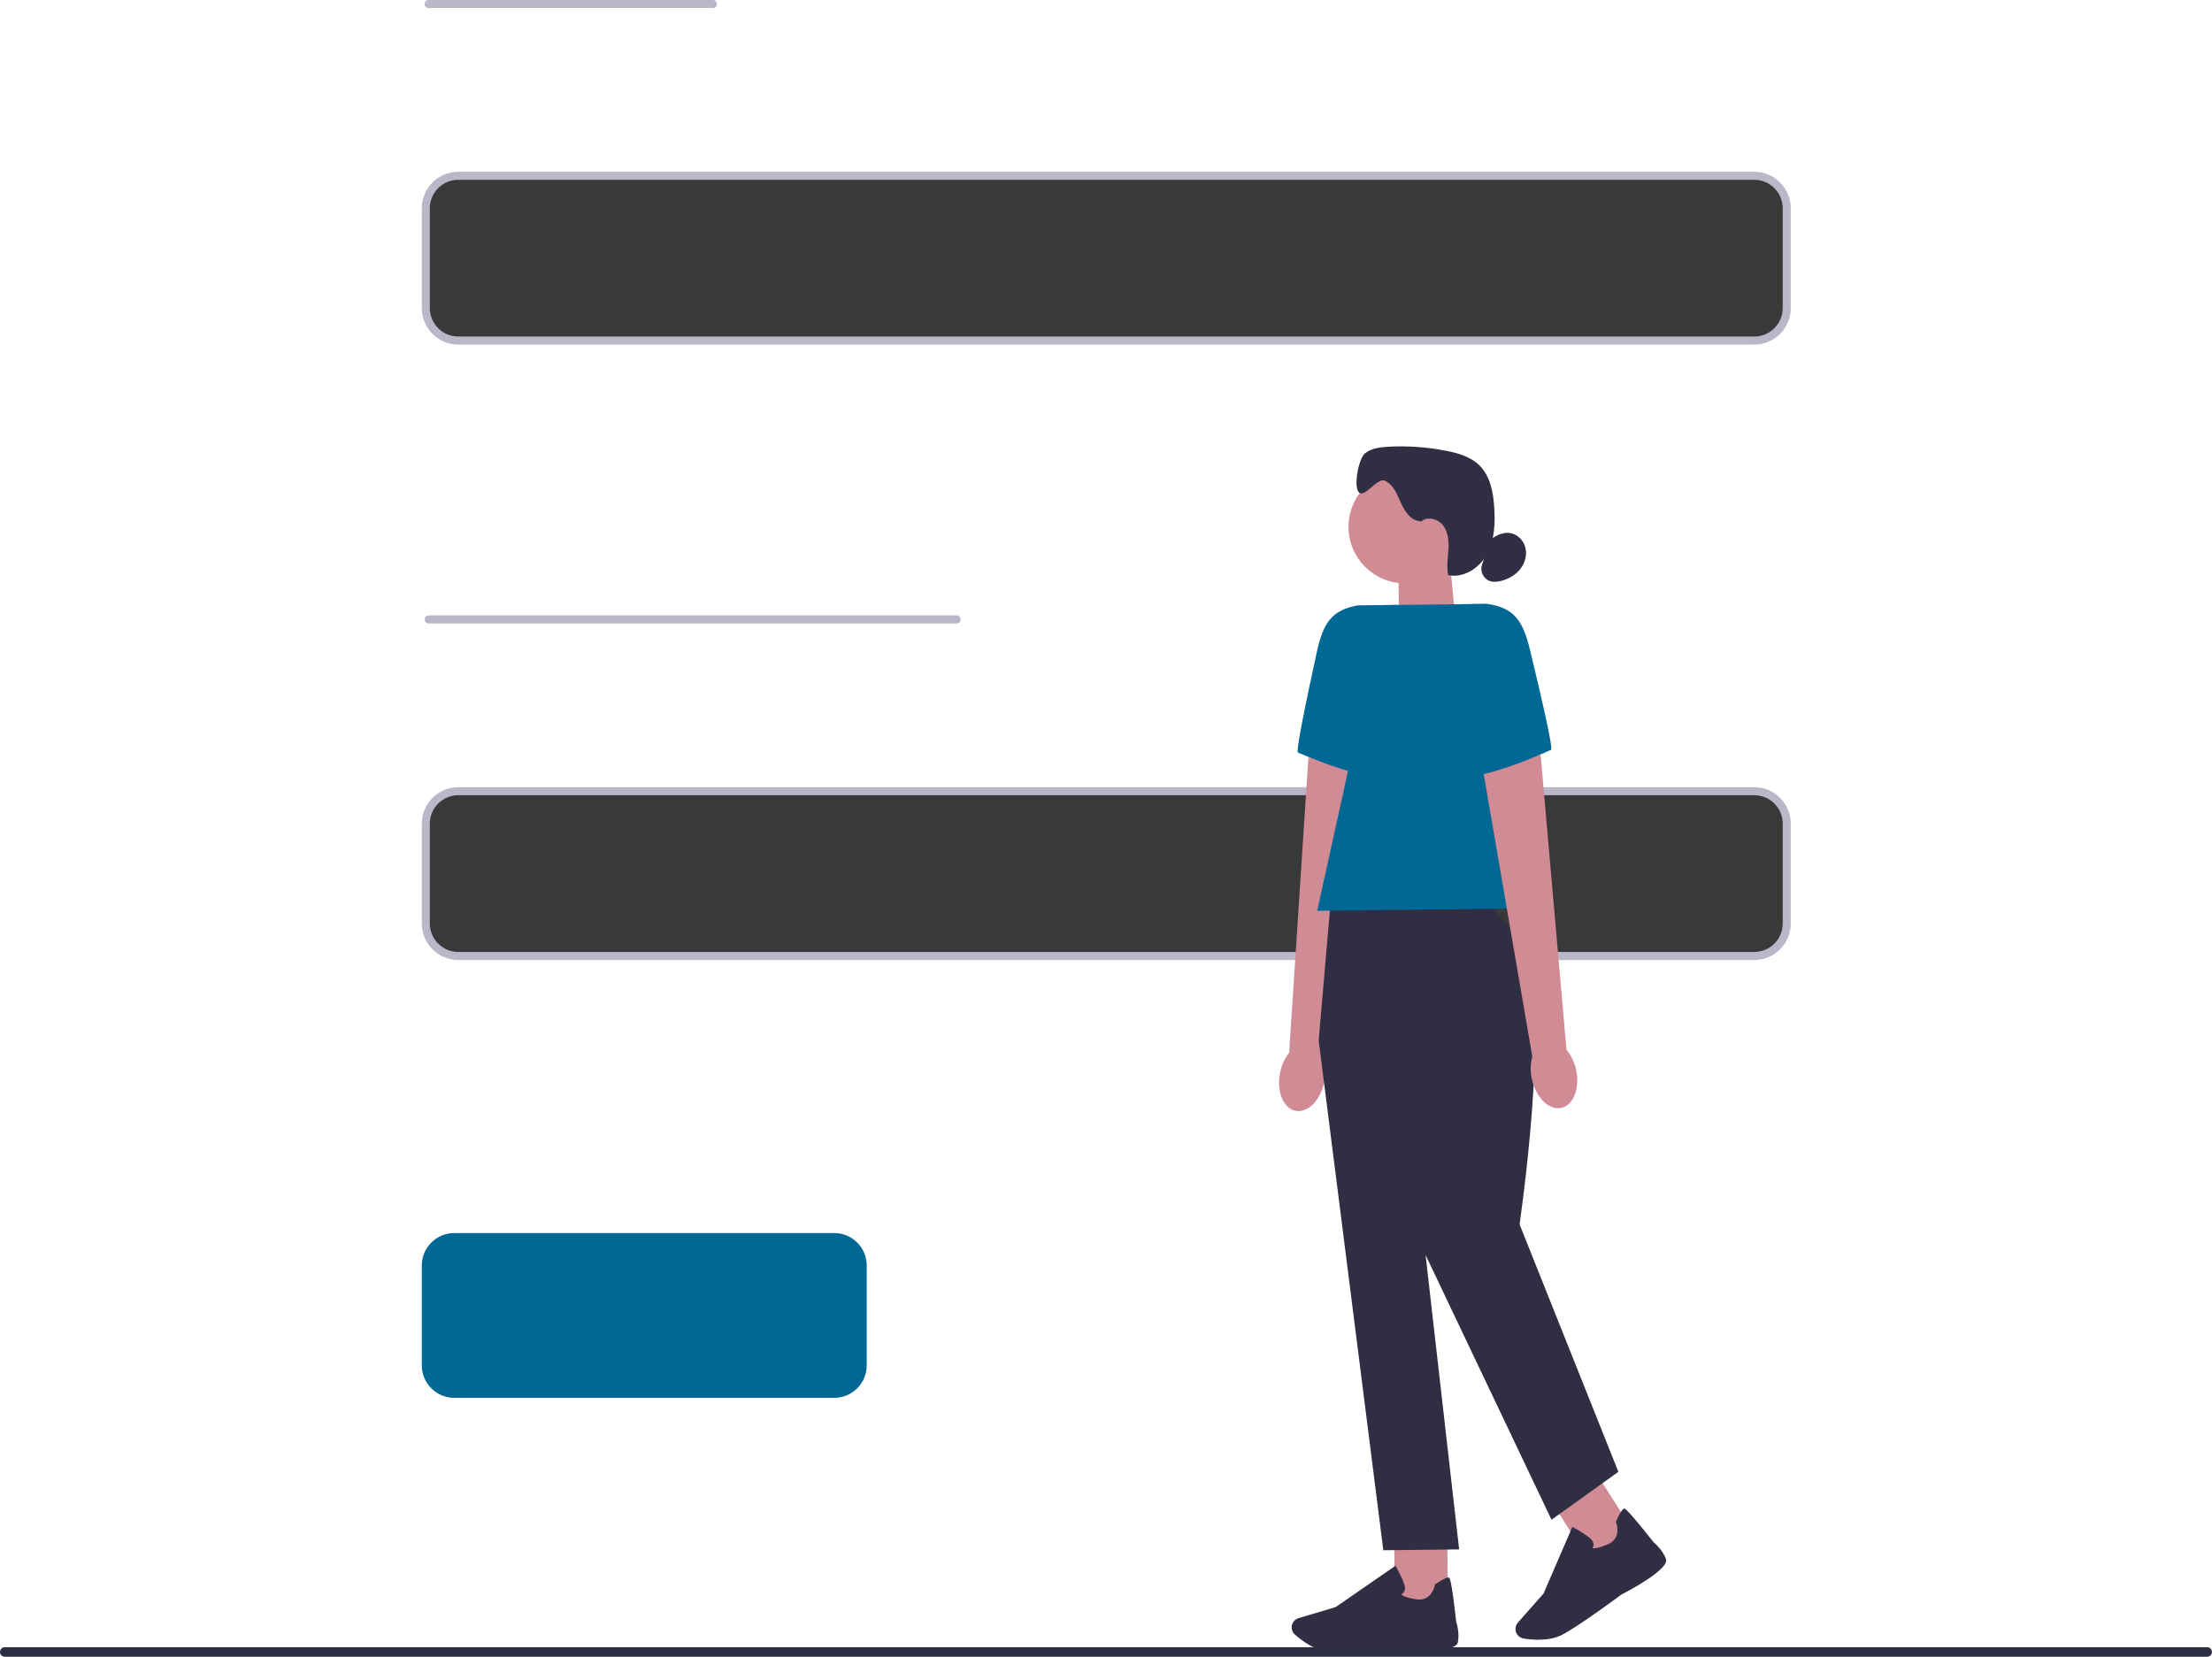 <svg fill="none" height="412" viewBox="0 0 550 412" width="550" xmlns="http://www.w3.org/2000/svg">
    <g clip-path="url(#clip0_306_2368)">
        <path
            d="M550 410.81C550 411.469 549.471 411.999 548.811 411.999H1.189C0.529 411.999 0 411.469 0 410.81C0 410.151 0.529 409.621 1.189 409.621H548.811C549.471 409.621 550 410.151 550 410.81Z"
            fill="#2E2E43" />
        <path
            d="M436.184 84.691H113.952C109.498 84.691 105.875 81.068 105.875 76.614V51.788C105.875 47.334 109.498 43.711 113.952 43.711H436.184C440.637 43.711 444.261 47.334 444.261 51.788V76.614C444.261 81.068 440.637 84.691 436.184 84.691Z"
            fill="#393939" stroke="#BAB7C9" stroke-linecap="round" stroke-linejoin="round"
            stroke-width="2" />
        <path
            d="M436.184 237.734H113.952C109.498 237.734 105.875 234.111 105.875 229.657V204.831C105.875 200.377 109.498 196.754 113.952 196.754H436.184C440.637 196.754 444.261 200.377 444.261 204.831V229.657C444.261 234.111 440.637 237.734 436.184 237.734Z"
            fill="#393939" stroke="#BAB7C9" stroke-linecap="round" stroke-linejoin="round"
            stroke-width="2" />
        <path
            d="M207.432 347.613H112.952C108.498 347.613 104.875 343.99 104.875 339.536V314.71C104.875 310.256 108.498 306.633 112.952 306.633H207.432C211.886 306.633 215.509 310.256 215.509 314.71V339.536C215.509 343.99 211.886 347.613 207.432 347.613Z"
            fill="#006894" />
        <path d="M106.582 1H177.255" stroke="#BAB7C9" stroke-linecap="round" stroke-linejoin="round"
            stroke-width="2" />
        <path d="M106.582 154.039H237.864" stroke="#BAB7C9" stroke-linecap="round" stroke-linejoin="round"
            stroke-width="2" />
        <path d="M397.197 366.845L386.084 373.949L396.161 389.713L407.275 382.609L397.197 366.845Z"
            fill="#D08B95" />
        <path d="M361.952 154.936L347.914 159.73L347.693 139.459L360.469 139.316L361.952 154.936Z"
            fill="#D08B95" />
        <path
            d="M349.334 145.054C357.087 145.054 363.372 138.769 363.372 131.015C363.372 123.262 357.087 116.977 349.334 116.977C341.58 116.977 335.295 123.262 335.295 131.015C335.295 138.769 341.58 145.054 349.334 145.054Z"
            fill="#D08B95" />
        <path
            d="M353.175 129.586C350.83 129.54 349.256 127.188 348.316 125.025C347.377 122.874 346.412 120.386 344.229 119.511C342.441 118.799 339.357 123.774 337.932 122.479C336.448 121.125 337.802 114.05 339.35 112.774C340.899 111.498 343.024 111.225 345.019 111.102C349.91 110.824 354.827 111.161 359.634 112.113C362.601 112.696 365.672 113.597 367.829 115.715C370.57 118.404 371.308 122.498 371.542 126.327C371.788 130.246 371.6 134.354 369.734 137.813C367.862 141.266 363.904 143.838 360.062 143.009C359.654 140.929 360.016 138.798 360.146 136.673C360.276 134.561 360.088 132.281 358.779 130.609C357.471 128.938 354.711 128.303 353.227 129.812"
            fill="#2F2E43" />
        <path
            d="M370.499 134.257C371.892 133.214 373.557 132.333 375.286 132.527C377.159 132.728 378.752 134.257 379.251 136.071C379.75 137.885 379.232 139.893 378.098 141.396C376.964 142.899 375.26 143.897 373.447 144.409C372.397 144.707 371.25 144.83 370.24 144.409C368.756 143.787 367.94 141.914 368.503 140.405"
            fill="#2F2E43" />
        <path
            d="M318.257 266.881C317.376 271.5 319.131 275.699 322.189 276.249C325.241 276.8 328.434 273.496 329.322 268.877C329.704 267.037 329.62 265.132 329.076 263.325L339.875 190.921L325.325 188.355L320.537 261.796C319.365 263.299 318.581 265.041 318.257 266.901L318.257 266.881Z"
            fill="#D08B95" />
        <path
            d="M347.655 150.426L337.743 150.536C330.746 151.67 328.887 155.434 327.378 162.353C325.065 172.906 322.111 186.971 322.733 187.165C323.724 187.489 340.678 195.238 349.262 193.32L347.662 150.426L347.655 150.426Z"
            fill="#006894" />
        <path d="M359.828 380.548L346.639 380.695L346.848 399.404L360.037 399.257L359.828 380.548Z"
            fill="#D08B95" />
        <path
            d="M334.095 410.88C332.702 410.899 331.478 410.88 330.545 410.802C327.033 410.523 323.671 407.971 321.967 406.481C321.203 405.814 320.95 404.725 321.332 403.792C321.604 403.125 322.162 402.613 322.861 402.399L332.093 399.652L346.974 389.371L347.142 389.669C347.207 389.779 348.71 392.416 349.222 394.204C349.416 394.884 349.377 395.448 349.092 395.888C348.898 396.193 348.626 396.374 348.406 396.484C348.678 396.763 349.533 397.333 352.163 397.722C355.985 398.292 356.756 394.314 356.782 394.146L356.808 394.01L356.918 393.932C358.726 392.733 359.834 392.196 360.222 392.306C360.469 392.371 360.864 392.494 362.069 403.274C362.179 403.611 362.969 406.086 362.477 408.47C361.946 411.061 350.641 410.29 348.386 410.115C348.321 410.122 339.874 410.821 334.082 410.88H334.101L334.095 410.88Z"
            fill="#2F2E43" />
        <path
            d="M382.795 407.77C381.247 407.789 379.821 407.615 378.804 407.446C377.807 407.278 377.016 406.494 376.848 405.496C376.718 404.777 376.932 404.058 377.405 403.514L383.78 396.297L390.958 379.699L391.262 379.861C391.372 379.919 394.041 381.364 395.428 382.608C395.953 383.08 396.218 383.579 396.218 384.111C396.218 384.473 396.082 384.771 395.946 384.972C396.328 385.063 397.352 385.089 399.788 384.033C403.332 382.491 401.88 378.707 401.816 378.558L401.764 378.429L401.822 378.312C402.723 376.343 403.383 375.293 403.766 375.177C404.012 375.112 404.407 374.989 411.138 383.501C411.41 383.728 413.393 385.406 414.235 387.687C415.148 390.168 405.165 395.493 403.144 396.536C403.085 396.588 392.649 404.343 388.36 406.565C386.656 407.446 384.628 407.738 382.782 407.751L382.801 407.77L382.795 407.77Z"
            fill="#2F2E43" />
        <path
            d="M367.777 223.945L330.85 224.353L327.883 258.741L343.956 385.512L362.808 385.299L354.457 312.072L385.774 377.926L402.398 366.006L377.831 304.473C377.831 304.473 385.768 250.546 378.913 237.213C372.066 223.88 367.783 223.926 367.783 223.926V223.945L367.777 223.945Z"
            fill="#2F2E43" />
        <path d="M386.163 225.836L327.514 226.49L344.267 150.471L369.824 150.18L386.163 225.836Z"
            fill="#006894" />
        <path
            d="M391.889 266.067C392.874 270.673 391.209 274.904 388.17 275.519C385.125 276.141 381.86 272.908 380.882 268.302C380.461 266.469 380.5 264.564 380.999 262.743L368.586 190.593L383.072 187.703L389.492 261.027C390.697 262.504 391.52 264.234 391.889 266.08V266.067Z"
            fill="#D08B95" />
        <path
            d="M359.919 150.29L369.831 150.18C376.847 151.164 378.79 154.883 380.462 161.77C383.008 172.271 386.266 186.258 385.658 186.472C384.666 186.809 367.9 194.933 359.277 193.21L359.932 150.29L359.919 150.29Z"
            fill="#006894" />
    </g>
    <defs>
        <clipPath id="clip0_306_2368">
            <rect fill="white" height="412" width="550" />
        </clipPath>
    </defs>
</svg>
